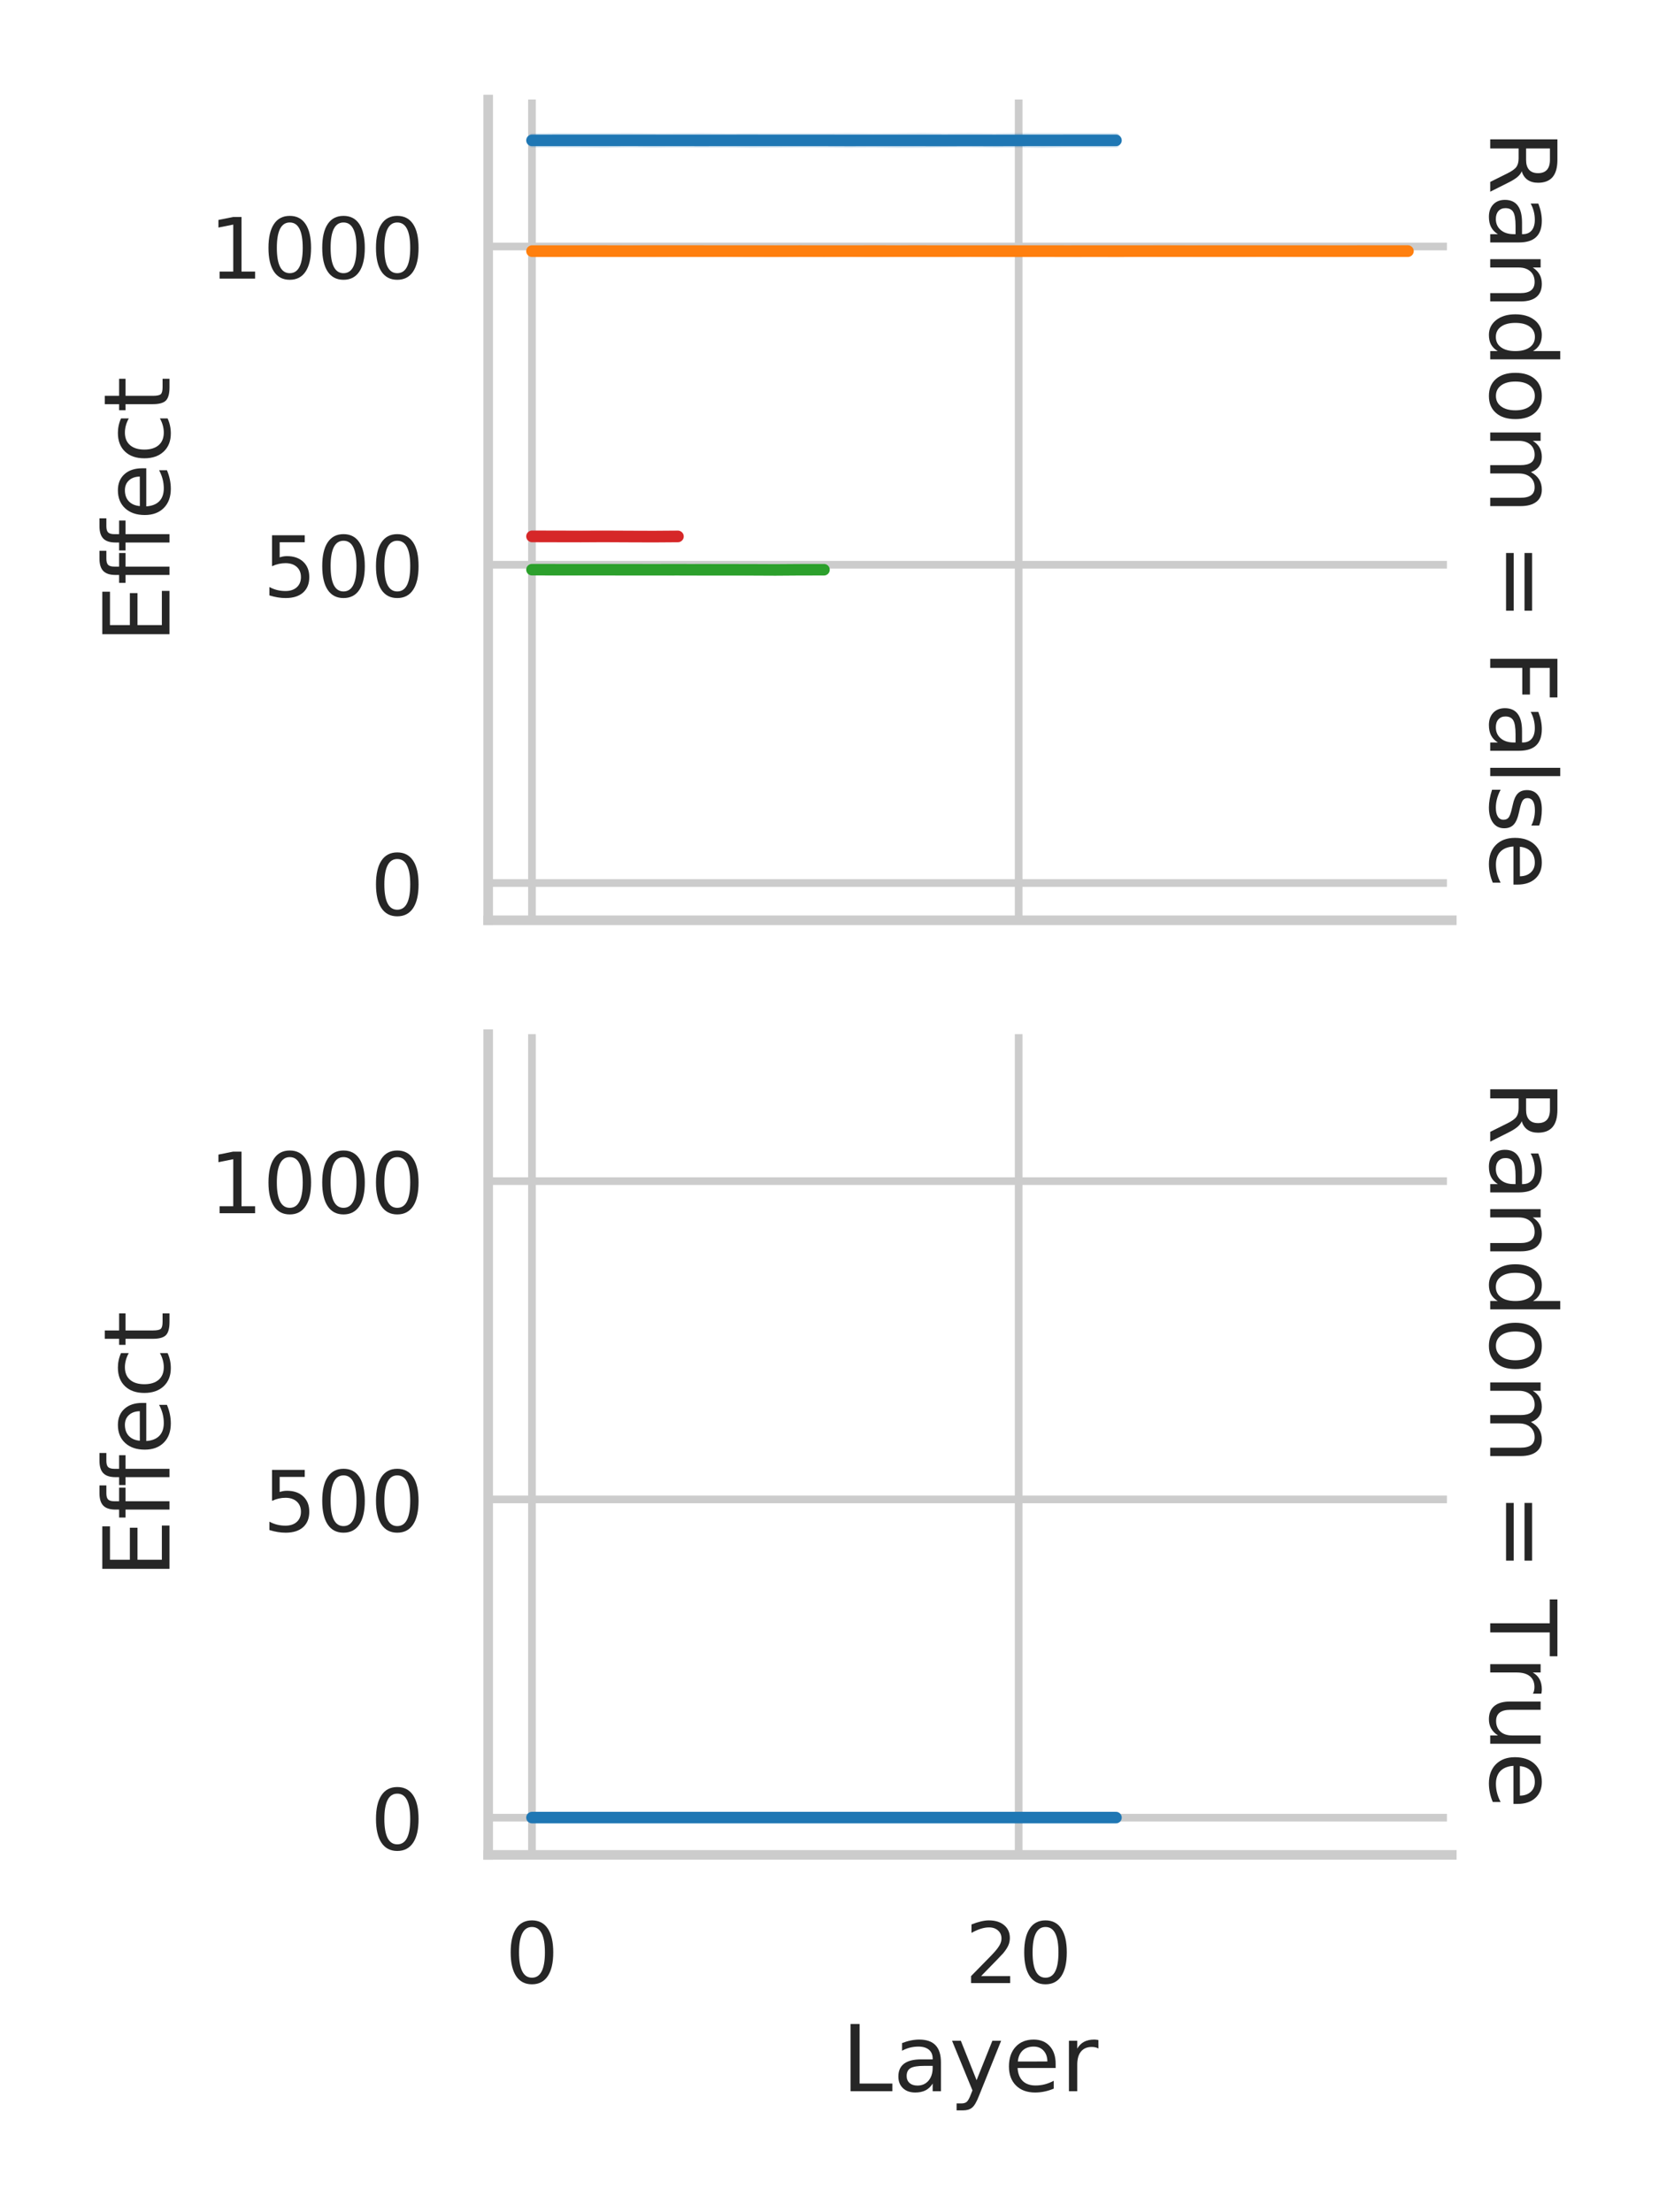 <?xml version="1.0" encoding="utf-8" standalone="no"?>
<!DOCTYPE svg PUBLIC "-//W3C//DTD SVG 1.1//EN"
  "http://www.w3.org/Graphics/SVG/1.1/DTD/svg11.dtd">
<!-- Created with matplotlib (https://matplotlib.org/) -->
<svg height="432pt" version="1.1" viewBox="0 0 324 432" width="324pt" xmlns="http://www.w3.org/2000/svg" xmlns:xlink="http://www.w3.org/1999/xlink">
 <defs>
  <style type="text/css">
*{stroke-linecap:butt;stroke-linejoin:round;}
  </style>
 </defs>
 <g id="figure_1">
  <g id="patch_1">
   <path d="M 0 432 
L 324 432 
L 324 0 
L 0 0 
z
" style="fill:#ffffff;"/>
  </g>
  <g id="axes_1">
   <g id="patch_2">
    <path d="M 95.34 179.705 
L 283.53 179.705 
L 283.53 19.44 
L 95.34 19.44 
z
" style="fill:#ffffff;"/>
   </g>
   <g id="matplotlib.axis_1">
    <g id="xtick_1">
     <g id="line2d_1">
      <path clip-path="url(#p3b18b51174)" d="M 103.894 179.705 
L 103.894 19.44 
" style="fill:none;stroke:#cccccc;stroke-linecap:round;stroke-width:1.5;"/>
     </g>
    </g>
    <g id="xtick_2">
     <g id="line2d_2">
      <path clip-path="url(#p3b18b51174)" d="M 198.94 179.705 
L 198.94 19.44 
" style="fill:none;stroke:#cccccc;stroke-linecap:round;stroke-width:1.5;"/>
     </g>
    </g>
   </g>
   <g id="matplotlib.axis_2">
    <g id="ytick_1">
     <g id="line2d_3">
      <path clip-path="url(#p3b18b51174)" d="M 95.34 172.436 
L 283.53 172.436 
" style="fill:none;stroke:#cccccc;stroke-linecap:round;stroke-width:1.5;"/>
     </g>
     <g id="text_1">
      <!-- 0 -->
      <defs>
       <path d="M 31.781 66.406 
Q 24.172 66.406 20.328 58.906 
Q 16.5 51.422 16.5 36.375 
Q 16.5 21.391 20.328 13.891 
Q 24.172 6.391 31.781 6.391 
Q 39.453 6.391 43.281 13.891 
Q 47.125 21.391 47.125 36.375 
Q 47.125 51.422 43.281 58.906 
Q 39.453 66.406 31.781 66.406 
z
M 31.781 74.219 
Q 44.047 74.219 50.516 64.516 
Q 56.984 54.828 56.984 36.375 
Q 56.984 17.969 50.516 8.266 
Q 44.047 -1.422 31.781 -1.422 
Q 19.531 -1.422 13.062 8.266 
Q 6.594 17.969 6.594 36.375 
Q 6.594 54.828 13.062 64.516 
Q 19.531 74.219 31.781 74.219 
z
" id="DejaVuSans-48"/>
      </defs>
      <g style="fill:#262626;" transform="translate(72.342 178.704)scale(0.165 -0.165)">
       <use xlink:href="#DejaVuSans-48"/>
      </g>
     </g>
    </g>
    <g id="ytick_2">
     <g id="line2d_4">
      <path clip-path="url(#p3b18b51174)" d="M 95.34 110.284 
L 283.53 110.284 
" style="fill:none;stroke:#cccccc;stroke-linecap:round;stroke-width:1.5;"/>
     </g>
     <g id="text_2">
      <!-- 500 -->
      <defs>
       <path d="M 10.797 72.906 
L 49.516 72.906 
L 49.516 64.594 
L 19.828 64.594 
L 19.828 46.734 
Q 21.969 47.469 24.109 47.828 
Q 26.266 48.188 28.422 48.188 
Q 40.625 48.188 47.75 41.5 
Q 54.891 34.812 54.891 23.391 
Q 54.891 11.625 47.562 5.094 
Q 40.234 -1.422 26.906 -1.422 
Q 22.312 -1.422 17.547 -0.641 
Q 12.797 0.141 7.719 1.703 
L 7.719 11.625 
Q 12.109 9.234 16.797 8.062 
Q 21.484 6.891 26.703 6.891 
Q 35.156 6.891 40.078 11.328 
Q 45.016 15.766 45.016 23.391 
Q 45.016 31 40.078 35.438 
Q 35.156 39.891 26.703 39.891 
Q 22.75 39.891 18.812 39.016 
Q 14.891 38.141 10.797 36.281 
z
" id="DejaVuSans-53"/>
      </defs>
      <g style="fill:#262626;" transform="translate(51.346 116.553)scale(0.165 -0.165)">
       <use xlink:href="#DejaVuSans-53"/>
       <use x="63.623" xlink:href="#DejaVuSans-48"/>
       <use x="127.246" xlink:href="#DejaVuSans-48"/>
      </g>
     </g>
    </g>
    <g id="ytick_3">
     <g id="line2d_5">
      <path clip-path="url(#p3b18b51174)" d="M 95.34 48.133 
L 283.53 48.133 
" style="fill:none;stroke:#cccccc;stroke-linecap:round;stroke-width:1.5;"/>
     </g>
     <g id="text_3">
      <!-- 1000 -->
      <defs>
       <path d="M 12.406 8.297 
L 28.516 8.297 
L 28.516 63.922 
L 10.984 60.406 
L 10.984 69.391 
L 28.422 72.906 
L 38.281 72.906 
L 38.281 8.297 
L 54.391 8.297 
L 54.391 0 
L 12.406 0 
z
" id="DejaVuSans-49"/>
      </defs>
      <g style="fill:#262626;" transform="translate(40.847 54.402)scale(0.165 -0.165)">
       <use xlink:href="#DejaVuSans-49"/>
       <use x="63.623" xlink:href="#DejaVuSans-48"/>
       <use x="127.246" xlink:href="#DejaVuSans-48"/>
       <use x="190.869" xlink:href="#DejaVuSans-48"/>
      </g>
     </g>
    </g>
    <g id="text_4">
     <!-- Effect -->
     <defs>
      <path d="M 9.812 72.906 
L 55.906 72.906 
L 55.906 64.594 
L 19.672 64.594 
L 19.672 43.016 
L 54.391 43.016 
L 54.391 34.719 
L 19.672 34.719 
L 19.672 8.297 
L 56.781 8.297 
L 56.781 0 
L 9.812 0 
z
" id="DejaVuSans-69"/>
      <path d="M 37.109 75.984 
L 37.109 68.5 
L 28.516 68.5 
Q 23.688 68.5 21.797 66.547 
Q 19.922 64.594 19.922 59.516 
L 19.922 54.688 
L 34.719 54.688 
L 34.719 47.703 
L 19.922 47.703 
L 19.922 0 
L 10.891 0 
L 10.891 47.703 
L 2.297 47.703 
L 2.297 54.688 
L 10.891 54.688 
L 10.891 58.5 
Q 10.891 67.625 15.141 71.797 
Q 19.391 75.984 28.609 75.984 
z
" id="DejaVuSans-102"/>
      <path d="M 56.203 29.594 
L 56.203 25.203 
L 14.891 25.203 
Q 15.484 15.922 20.484 11.062 
Q 25.484 6.203 34.422 6.203 
Q 39.594 6.203 44.453 7.469 
Q 49.312 8.734 54.109 11.281 
L 54.109 2.781 
Q 49.266 0.734 44.188 -0.344 
Q 39.109 -1.422 33.891 -1.422 
Q 20.797 -1.422 13.156 6.188 
Q 5.516 13.812 5.516 26.812 
Q 5.516 40.234 12.766 48.109 
Q 20.016 56 32.328 56 
Q 43.359 56 49.781 48.891 
Q 56.203 41.797 56.203 29.594 
z
M 47.219 32.234 
Q 47.125 39.594 43.094 43.984 
Q 39.062 48.391 32.422 48.391 
Q 24.906 48.391 20.391 44.141 
Q 15.875 39.891 15.188 32.172 
z
" id="DejaVuSans-101"/>
      <path d="M 48.781 52.594 
L 48.781 44.188 
Q 44.969 46.297 41.141 47.344 
Q 37.312 48.391 33.406 48.391 
Q 24.656 48.391 19.812 42.844 
Q 14.984 37.312 14.984 27.297 
Q 14.984 17.281 19.812 11.734 
Q 24.656 6.203 33.406 6.203 
Q 37.312 6.203 41.141 7.25 
Q 44.969 8.297 48.781 10.406 
L 48.781 2.094 
Q 45.016 0.344 40.984 -0.531 
Q 36.969 -1.422 32.422 -1.422 
Q 20.062 -1.422 12.781 6.344 
Q 5.516 14.109 5.516 27.297 
Q 5.516 40.672 12.859 48.328 
Q 20.219 56 33.016 56 
Q 37.156 56 41.109 55.141 
Q 45.062 54.297 48.781 52.594 
z
" id="DejaVuSans-99"/>
      <path d="M 18.312 70.219 
L 18.312 54.688 
L 36.812 54.688 
L 36.812 47.703 
L 18.312 47.703 
L 18.312 18.016 
Q 18.312 11.328 20.141 9.422 
Q 21.969 7.516 27.594 7.516 
L 36.812 7.516 
L 36.812 0 
L 27.594 0 
Q 17.188 0 13.234 3.875 
Q 9.281 7.766 9.281 18.016 
L 9.281 47.703 
L 2.688 47.703 
L 2.688 54.688 
L 9.281 54.688 
L 9.281 70.219 
z
" id="DejaVuSans-116"/>
     </defs>
     <g style="fill:#262626;" transform="translate(33.104 125.611)rotate(-90)scale(0.18 -0.18)">
      <use xlink:href="#DejaVuSans-69"/>
      <use x="63.184" xlink:href="#DejaVuSans-102"/>
      <use x="98.389" xlink:href="#DejaVuSans-102"/>
      <use x="133.594" xlink:href="#DejaVuSans-101"/>
      <use x="195.117" xlink:href="#DejaVuSans-99"/>
      <use x="250.098" xlink:href="#DejaVuSans-116"/>
     </g>
    </g>
   </g>
   <g id="PolyCollection_1">
    <defs>
     <path d="M 103.894 -405.197 
L 103.894 -403.956 
L 108.646 -403.968 
L 113.399 -403.941 
L 118.151 -403.904 
L 122.903 -403.973 
L 127.655 -403.914 
L 132.408 -403.967 
L 137.16 -403.933 
L 141.912 -403.962 
L 146.665 -403.909 
L 151.417 -403.927 
L 156.169 -403.969 
L 160.921 -403.95 
L 165.674 -403.907 
L 170.426 -403.94 
L 175.178 -403.885 
L 179.931 -403.901 
L 184.683 -403.982 
L 189.435 -403.989 
L 194.187 -403.927 
L 198.94 -403.946 
L 203.692 -403.882 
L 208.444 -403.959 
L 213.196 -403.96 
L 217.949 -403.952 
L 217.949 -405.256 
L 217.949 -405.256 
L 213.196 -405.255 
L 208.444 -405.256 
L 203.692 -405.262 
L 198.94 -405.268 
L 194.187 -405.211 
L 189.435 -405.253 
L 184.683 -405.219 
L 179.931 -405.275 
L 175.178 -405.229 
L 170.426 -405.203 
L 165.674 -405.255 
L 160.921 -405.218 
L 156.169 -405.225 
L 151.417 -405.227 
L 146.665 -405.224 
L 141.912 -405.193 
L 137.16 -405.254 
L 132.408 -405.237 
L 127.655 -405.206 
L 122.903 -405.264 
L 118.151 -405.243 
L 113.399 -405.224 
L 108.646 -405.251 
L 103.894 -405.197 
z
" id="m553493c214" style="stroke:#1f77b4;stroke-opacity:0.2;stroke-width:1.5;"/>
    </defs>
    <g clip-path="url(#p3b18b51174)">
     <use style="fill:#1f77b4;fill-opacity:0.2;stroke:#1f77b4;stroke-opacity:0.2;stroke-width:1.5;" x="0" xlink:href="#m553493c214" y="432"/>
    </g>
   </g>
   <g id="PolyCollection_2">
    <defs>
     <path d="M 103.894 -383.384 
L 103.894 -382.507 
L 108.646 -382.494 
L 113.399 -382.541 
L 118.151 -382.508 
L 122.903 -382.501 
L 127.655 -382.484 
L 132.408 -382.518 
L 137.16 -382.511 
L 141.912 -382.532 
L 146.665 -382.492 
L 151.417 -382.482 
L 156.169 -382.524 
L 160.921 -382.503 
L 165.674 -382.538 
L 170.426 -382.489 
L 175.178 -382.526 
L 179.931 -382.52 
L 184.683 -382.506 
L 189.435 -382.548 
L 194.187 -382.503 
L 198.94 -382.491 
L 203.692 -382.515 
L 208.444 -382.507 
L 213.196 -382.496 
L 217.949 -382.498 
L 222.701 -382.545 
L 227.453 -382.523 
L 232.206 -382.522 
L 236.958 -382.515 
L 241.71 -382.518 
L 246.462 -382.556 
L 251.215 -382.542 
L 255.967 -382.528 
L 260.719 -382.511 
L 265.472 -382.529 
L 270.224 -382.51 
L 274.976 -382.521 
L 274.976 -383.417 
L 274.976 -383.417 
L 270.224 -383.358 
L 265.472 -383.399 
L 260.719 -383.377 
L 255.967 -383.416 
L 251.215 -383.392 
L 246.462 -383.412 
L 241.71 -383.426 
L 236.958 -383.421 
L 232.206 -383.372 
L 227.453 -383.467 
L 222.701 -383.412 
L 217.949 -383.411 
L 213.196 -383.397 
L 208.444 -383.404 
L 203.692 -383.398 
L 198.94 -383.389 
L 194.187 -383.397 
L 189.435 -383.374 
L 184.683 -383.394 
L 179.931 -383.408 
L 175.178 -383.386 
L 170.426 -383.419 
L 165.674 -383.398 
L 160.921 -383.39 
L 156.169 -383.412 
L 151.417 -383.388 
L 146.665 -383.427 
L 141.912 -383.409 
L 137.16 -383.404 
L 132.408 -383.412 
L 127.655 -383.427 
L 122.903 -383.384 
L 118.151 -383.401 
L 113.399 -383.39 
L 108.646 -383.388 
L 103.894 -383.384 
z
" id="m5a8586a832" style="stroke:#ff7f0e;stroke-opacity:0.2;stroke-width:1.5;"/>
    </defs>
    <g clip-path="url(#p3b18b51174)">
     <use style="fill:#ff7f0e;fill-opacity:0.2;stroke:#ff7f0e;stroke-opacity:0.2;stroke-width:1.5;" x="0" xlink:href="#m5a8586a832" y="432"/>
    </g>
   </g>
   <g id="PolyCollection_3">
    <defs>
     <path d="M 103.894 -321.106 
L 103.894 -320.404 
L 108.646 -320.358 
L 113.399 -320.376 
L 118.151 -320.402 
L 122.903 -320.394 
L 127.655 -320.406 
L 132.408 -320.364 
L 137.16 -320.377 
L 141.912 -320.392 
L 146.665 -320.367 
L 151.417 -320.34 
L 156.169 -320.397 
L 160.921 -320.371 
L 160.921 -321.081 
L 160.921 -321.081 
L 156.169 -321.092 
L 151.417 -321.08 
L 146.665 -321.08 
L 141.912 -321.095 
L 137.16 -321.109 
L 132.408 -321.089 
L 127.655 -321.054 
L 122.903 -321.071 
L 118.151 -321.118 
L 113.399 -321.107 
L 108.646 -321.104 
L 103.894 -321.106 
z
" id="m8fd900b784" style="stroke:#2ca02c;stroke-opacity:0.2;stroke-width:1.5;"/>
    </defs>
    <g clip-path="url(#p3b18b51174)">
     <use style="fill:#2ca02c;fill-opacity:0.2;stroke:#2ca02c;stroke-opacity:0.2;stroke-width:1.5;" x="0" xlink:href="#m8fd900b784" y="432"/>
    </g>
   </g>
   <g id="PolyCollection_4">
    <defs>
     <path d="M 103.894 -327.724 
L 103.894 -326.782 
L 108.646 -326.787 
L 113.399 -326.792 
L 118.151 -326.819 
L 122.903 -326.804 
L 127.655 -326.775 
L 132.408 -326.812 
L 132.408 -327.692 
L 132.408 -327.692 
L 127.655 -327.665 
L 122.903 -327.672 
L 118.151 -327.73 
L 113.399 -327.654 
L 108.646 -327.721 
L 103.894 -327.724 
z
" id="mfac2279a91" style="stroke:#d62728;stroke-opacity:0.2;stroke-width:1.5;"/>
    </defs>
    <g clip-path="url(#p3b18b51174)">
     <use style="fill:#d62728;fill-opacity:0.2;stroke:#d62728;stroke-opacity:0.2;stroke-width:1.5;" x="0" xlink:href="#mfac2279a91" y="432"/>
    </g>
   </g>
   <g id="line2d_6">
    <path clip-path="url(#p3b18b51174)" d="M 103.894 27.413 
L 108.646 27.412 
L 113.399 27.411 
L 118.151 27.412 
L 122.903 27.407 
L 127.655 27.412 
L 132.408 27.414 
L 137.16 27.419 
L 141.912 27.413 
L 146.665 27.411 
L 151.417 27.415 
L 156.169 27.416 
L 160.921 27.415 
L 165.674 27.428 
L 170.426 27.421 
L 175.178 27.424 
L 179.931 27.425 
L 184.683 27.43 
L 189.435 27.421 
L 194.187 27.43 
L 198.94 27.419 
L 203.692 27.413 
L 208.444 27.412 
L 213.196 27.41 
L 217.949 27.411 
" style="fill:none;stroke:#1f77b4;stroke-linecap:round;stroke-width:2.25;"/>
   </g>
   <g id="line2d_7">
    <path clip-path="url(#p3b18b51174)" d="M 103.894 49.039 
L 108.646 49.041 
L 113.399 49.038 
L 118.151 49.038 
L 122.903 49.039 
L 127.655 49.037 
L 132.408 49.038 
L 137.16 49.038 
L 141.912 49.04 
L 146.665 49.041 
L 151.417 49.04 
L 156.169 49.038 
L 160.921 49.039 
L 165.674 49.04 
L 170.426 49.037 
L 175.178 49.039 
L 179.931 49.037 
L 184.683 49.042 
L 189.435 49.04 
L 194.187 49.042 
L 198.94 49.042 
L 203.692 49.039 
L 208.444 49.048 
L 213.196 49.04 
L 217.949 49.045 
L 222.701 49.04 
L 227.453 49.039 
L 232.206 49.04 
L 236.958 49.04 
L 241.71 49.041 
L 246.462 49.04 
L 251.215 49.042 
L 255.967 49.04 
L 260.719 49.039 
L 265.472 49.038 
L 270.224 49.038 
L 274.976 49.038 
" style="fill:none;stroke:#ff7f0e;stroke-linecap:round;stroke-width:2.25;"/>
   </g>
   <g id="line2d_8">
    <path clip-path="url(#p3b18b51174)" d="M 103.894 111.247 
L 108.646 111.255 
L 113.399 111.259 
L 118.151 111.259 
L 122.903 111.261 
L 127.655 111.265 
L 132.408 111.259 
L 137.16 111.271 
L 141.912 111.269 
L 146.665 111.275 
L 151.417 111.296 
L 156.169 111.263 
L 160.921 111.257 
" style="fill:none;stroke:#2ca02c;stroke-linecap:round;stroke-width:2.25;"/>
   </g>
   <g id="line2d_9">
    <path clip-path="url(#p3b18b51174)" d="M 103.894 104.742 
L 108.646 104.754 
L 113.399 104.763 
L 118.151 104.749 
L 122.903 104.772 
L 127.655 104.787 
L 132.408 104.754 
" style="fill:none;stroke:#d62728;stroke-linecap:round;stroke-width:2.25;"/>
   </g>
   <g id="patch_3">
    <path d="M 95.34 179.705 
L 95.34 19.44 
" style="fill:none;stroke:#cccccc;stroke-linecap:square;stroke-linejoin:miter;stroke-width:1.875;"/>
   </g>
   <g id="patch_4">
    <path d="M 95.34 179.705 
L 283.53 179.705 
" style="fill:none;stroke:#cccccc;stroke-linecap:square;stroke-linejoin:miter;stroke-width:1.875;"/>
   </g>
   <g id="text_5">
    <g id="patch_5">
     <path d="M 283.334 21.488 
L 283.334 177.657 
L 308.675 177.657 
L 308.675 21.488 
z
" style="fill:#ffffff;stroke:#ffffff;stroke-linejoin:miter;stroke-width:1.5;"/>
    </g>
    <!-- Random = False -->
    <defs>
     <path d="M 44.391 34.188 
Q 47.562 33.109 50.562 29.594 
Q 53.562 26.078 56.594 19.922 
L 66.609 0 
L 56 0 
L 46.688 18.703 
Q 43.062 26.031 39.672 28.422 
Q 36.281 30.812 30.422 30.812 
L 19.672 30.812 
L 19.672 0 
L 9.812 0 
L 9.812 72.906 
L 32.078 72.906 
Q 44.578 72.906 50.734 67.672 
Q 56.891 62.453 56.891 51.906 
Q 56.891 45.016 53.688 40.469 
Q 50.484 35.938 44.391 34.188 
z
M 19.672 64.797 
L 19.672 38.922 
L 32.078 38.922 
Q 39.203 38.922 42.844 42.219 
Q 46.484 45.516 46.484 51.906 
Q 46.484 58.297 42.844 61.547 
Q 39.203 64.797 32.078 64.797 
z
" id="DejaVuSans-82"/>
     <path d="M 34.281 27.484 
Q 23.391 27.484 19.188 25 
Q 14.984 22.516 14.984 16.5 
Q 14.984 11.719 18.141 8.906 
Q 21.297 6.109 26.703 6.109 
Q 34.188 6.109 38.703 11.406 
Q 43.219 16.703 43.219 25.484 
L 43.219 27.484 
z
M 52.203 31.203 
L 52.203 0 
L 43.219 0 
L 43.219 8.297 
Q 40.141 3.328 35.547 0.953 
Q 30.953 -1.422 24.312 -1.422 
Q 15.922 -1.422 10.953 3.297 
Q 6 8.016 6 15.922 
Q 6 25.141 12.172 29.828 
Q 18.359 34.516 30.609 34.516 
L 43.219 34.516 
L 43.219 35.406 
Q 43.219 41.609 39.141 45 
Q 35.062 48.391 27.688 48.391 
Q 23 48.391 18.547 47.266 
Q 14.109 46.141 10.016 43.891 
L 10.016 52.203 
Q 14.938 54.109 19.578 55.047 
Q 24.219 56 28.609 56 
Q 40.484 56 46.344 49.844 
Q 52.203 43.703 52.203 31.203 
z
" id="DejaVuSans-97"/>
     <path d="M 54.891 33.016 
L 54.891 0 
L 45.906 0 
L 45.906 32.719 
Q 45.906 40.484 42.875 44.328 
Q 39.844 48.188 33.797 48.188 
Q 26.516 48.188 22.312 43.547 
Q 18.109 38.922 18.109 30.906 
L 18.109 0 
L 9.078 0 
L 9.078 54.688 
L 18.109 54.688 
L 18.109 46.188 
Q 21.344 51.125 25.703 53.562 
Q 30.078 56 35.797 56 
Q 45.219 56 50.047 50.172 
Q 54.891 44.344 54.891 33.016 
z
" id="DejaVuSans-110"/>
     <path d="M 45.406 46.391 
L 45.406 75.984 
L 54.391 75.984 
L 54.391 0 
L 45.406 0 
L 45.406 8.203 
Q 42.578 3.328 38.25 0.953 
Q 33.938 -1.422 27.875 -1.422 
Q 17.969 -1.422 11.734 6.484 
Q 5.516 14.406 5.516 27.297 
Q 5.516 40.188 11.734 48.094 
Q 17.969 56 27.875 56 
Q 33.938 56 38.25 53.625 
Q 42.578 51.266 45.406 46.391 
z
M 14.797 27.297 
Q 14.797 17.391 18.875 11.75 
Q 22.953 6.109 30.078 6.109 
Q 37.203 6.109 41.297 11.75 
Q 45.406 17.391 45.406 27.297 
Q 45.406 37.203 41.297 42.844 
Q 37.203 48.484 30.078 48.484 
Q 22.953 48.484 18.875 42.844 
Q 14.797 37.203 14.797 27.297 
z
" id="DejaVuSans-100"/>
     <path d="M 30.609 48.391 
Q 23.391 48.391 19.188 42.75 
Q 14.984 37.109 14.984 27.297 
Q 14.984 17.484 19.156 11.844 
Q 23.344 6.203 30.609 6.203 
Q 37.797 6.203 41.984 11.859 
Q 46.188 17.531 46.188 27.297 
Q 46.188 37.016 41.984 42.703 
Q 37.797 48.391 30.609 48.391 
z
M 30.609 56 
Q 42.328 56 49.016 48.375 
Q 55.719 40.766 55.719 27.297 
Q 55.719 13.875 49.016 6.219 
Q 42.328 -1.422 30.609 -1.422 
Q 18.844 -1.422 12.172 6.219 
Q 5.516 13.875 5.516 27.297 
Q 5.516 40.766 12.172 48.375 
Q 18.844 56 30.609 56 
z
" id="DejaVuSans-111"/>
     <path d="M 52 44.188 
Q 55.375 50.25 60.062 53.125 
Q 64.75 56 71.094 56 
Q 79.641 56 84.281 50.016 
Q 88.922 44.047 88.922 33.016 
L 88.922 0 
L 79.891 0 
L 79.891 32.719 
Q 79.891 40.578 77.094 44.375 
Q 74.312 48.188 68.609 48.188 
Q 61.625 48.188 57.562 43.547 
Q 53.516 38.922 53.516 30.906 
L 53.516 0 
L 44.484 0 
L 44.484 32.719 
Q 44.484 40.625 41.703 44.406 
Q 38.922 48.188 33.109 48.188 
Q 26.219 48.188 22.156 43.531 
Q 18.109 38.875 18.109 30.906 
L 18.109 0 
L 9.078 0 
L 9.078 54.688 
L 18.109 54.688 
L 18.109 46.188 
Q 21.188 51.219 25.484 53.609 
Q 29.781 56 35.688 56 
Q 41.656 56 45.828 52.969 
Q 50 49.953 52 44.188 
z
" id="DejaVuSans-109"/>
     <path id="DejaVuSans-32"/>
     <path d="M 10.594 45.406 
L 73.188 45.406 
L 73.188 37.203 
L 10.594 37.203 
z
M 10.594 25.484 
L 73.188 25.484 
L 73.188 17.188 
L 10.594 17.188 
z
" id="DejaVuSans-61"/>
     <path d="M 9.812 72.906 
L 51.703 72.906 
L 51.703 64.594 
L 19.672 64.594 
L 19.672 43.109 
L 48.578 43.109 
L 48.578 34.812 
L 19.672 34.812 
L 19.672 0 
L 9.812 0 
z
" id="DejaVuSans-70"/>
     <path d="M 9.422 75.984 
L 18.406 75.984 
L 18.406 0 
L 9.422 0 
z
" id="DejaVuSans-108"/>
     <path d="M 44.281 53.078 
L 44.281 44.578 
Q 40.484 46.531 36.375 47.5 
Q 32.281 48.484 27.875 48.484 
Q 21.188 48.484 17.844 46.438 
Q 14.5 44.391 14.5 40.281 
Q 14.5 37.156 16.891 35.375 
Q 19.281 33.594 26.516 31.984 
L 29.594 31.297 
Q 39.156 29.25 43.188 25.516 
Q 47.219 21.781 47.219 15.094 
Q 47.219 7.469 41.188 3.016 
Q 35.156 -1.422 24.609 -1.422 
Q 20.219 -1.422 15.453 -0.562 
Q 10.688 0.297 5.422 2 
L 5.422 11.281 
Q 10.406 8.688 15.234 7.391 
Q 20.062 6.109 24.812 6.109 
Q 31.156 6.109 34.562 8.281 
Q 37.984 10.453 37.984 14.406 
Q 37.984 18.062 35.516 20.016 
Q 33.062 21.969 24.703 23.781 
L 21.578 24.516 
Q 13.234 26.266 9.516 29.906 
Q 5.812 33.547 5.812 39.891 
Q 5.812 47.609 11.281 51.797 
Q 16.75 56 26.812 56 
Q 31.781 56 36.172 55.266 
Q 40.578 54.547 44.281 53.078 
z
" id="DejaVuSans-115"/>
    </defs>
    <g style="fill:#262626;" transform="translate(291.037 25.448)rotate(-270)scale(0.18 -0.18)">
     <use xlink:href="#DejaVuSans-82"/>
     <use x="69.451" xlink:href="#DejaVuSans-97"/>
     <use x="130.73" xlink:href="#DejaVuSans-110"/>
     <use x="194.109" xlink:href="#DejaVuSans-100"/>
     <use x="257.586" xlink:href="#DejaVuSans-111"/>
     <use x="318.768" xlink:href="#DejaVuSans-109"/>
     <use x="416.18" xlink:href="#DejaVuSans-32"/>
     <use x="447.967" xlink:href="#DejaVuSans-61"/>
     <use x="531.756" xlink:href="#DejaVuSans-32"/>
     <use x="563.543" xlink:href="#DejaVuSans-70"/>
     <use x="620.922" xlink:href="#DejaVuSans-97"/>
     <use x="682.201" xlink:href="#DejaVuSans-108"/>
     <use x="709.984" xlink:href="#DejaVuSans-115"/>
     <use x="762.084" xlink:href="#DejaVuSans-101"/>
    </g>
   </g>
  </g>
  <g id="axes_2">
   <g id="patch_6">
    <path d="M 95.34 362.22 
L 283.53 362.22 
L 283.53 201.955 
L 95.34 201.955 
z
" style="fill:#ffffff;"/>
   </g>
   <g id="matplotlib.axis_3">
    <g id="xtick_3">
     <g id="line2d_10">
      <path clip-path="url(#p541ec5709e)" d="M 103.894 362.22 
L 103.894 201.955 
" style="fill:none;stroke:#cccccc;stroke-linecap:round;stroke-width:1.5;"/>
     </g>
     <g id="text_6">
      <!-- 0 -->
      <g style="fill:#262626;" transform="translate(98.645 387.257)scale(0.165 -0.165)">
       <use xlink:href="#DejaVuSans-48"/>
      </g>
     </g>
    </g>
    <g id="xtick_4">
     <g id="line2d_11">
      <path clip-path="url(#p541ec5709e)" d="M 198.94 362.22 
L 198.94 201.955 
" style="fill:none;stroke:#cccccc;stroke-linecap:round;stroke-width:1.5;"/>
     </g>
     <g id="text_7">
      <!-- 20 -->
      <defs>
       <path d="M 19.188 8.297 
L 53.609 8.297 
L 53.609 0 
L 7.328 0 
L 7.328 8.297 
Q 12.938 14.109 22.625 23.891 
Q 32.328 33.688 34.812 36.531 
Q 39.547 41.844 41.422 45.531 
Q 43.312 49.219 43.312 52.781 
Q 43.312 58.594 39.234 62.25 
Q 35.156 65.922 28.609 65.922 
Q 23.969 65.922 18.812 64.312 
Q 13.672 62.703 7.812 59.422 
L 7.812 69.391 
Q 13.766 71.781 18.938 73 
Q 24.125 74.219 28.422 74.219 
Q 39.75 74.219 46.484 68.547 
Q 53.219 62.891 53.219 53.422 
Q 53.219 48.922 51.531 44.891 
Q 49.859 40.875 45.406 35.406 
Q 44.188 33.984 37.641 27.219 
Q 31.109 20.453 19.188 8.297 
z
" id="DejaVuSans-50"/>
      </defs>
      <g style="fill:#262626;" transform="translate(188.442 387.257)scale(0.165 -0.165)">
       <use xlink:href="#DejaVuSans-50"/>
       <use x="63.623" xlink:href="#DejaVuSans-48"/>
      </g>
     </g>
    </g>
    <g id="text_8">
     <!-- Layer -->
     <defs>
      <path d="M 9.812 72.906 
L 19.672 72.906 
L 19.672 8.297 
L 55.172 8.297 
L 55.172 0 
L 9.812 0 
z
" id="DejaVuSans-76"/>
      <path d="M 32.172 -5.078 
Q 28.375 -14.844 24.75 -17.812 
Q 21.141 -20.797 15.094 -20.797 
L 7.906 -20.797 
L 7.906 -13.281 
L 13.188 -13.281 
Q 16.891 -13.281 18.938 -11.516 
Q 21 -9.766 23.484 -3.219 
L 25.094 0.875 
L 2.984 54.688 
L 12.5 54.688 
L 29.594 11.922 
L 46.688 54.688 
L 56.203 54.688 
z
" id="DejaVuSans-121"/>
      <path d="M 41.109 46.297 
Q 39.594 47.172 37.812 47.578 
Q 36.031 48 33.891 48 
Q 26.266 48 22.188 43.047 
Q 18.109 38.094 18.109 28.812 
L 18.109 0 
L 9.078 0 
L 9.078 54.688 
L 18.109 54.688 
L 18.109 46.188 
Q 20.953 51.172 25.484 53.578 
Q 30.031 56 36.531 56 
Q 37.453 56 38.578 55.875 
Q 39.703 55.766 41.062 55.516 
z
" id="DejaVuSans-114"/>
     </defs>
     <g style="fill:#262626;" transform="translate(164.341 408.366)scale(0.18 -0.18)">
      <use xlink:href="#DejaVuSans-76"/>
      <use x="55.713" xlink:href="#DejaVuSans-97"/>
      <use x="116.992" xlink:href="#DejaVuSans-121"/>
      <use x="176.172" xlink:href="#DejaVuSans-101"/>
      <use x="237.695" xlink:href="#DejaVuSans-114"/>
     </g>
    </g>
   </g>
   <g id="matplotlib.axis_4">
    <g id="ytick_4">
     <g id="line2d_12">
      <path clip-path="url(#p541ec5709e)" d="M 95.34 354.951 
L 283.53 354.951 
" style="fill:none;stroke:#cccccc;stroke-linecap:round;stroke-width:1.5;"/>
     </g>
     <g id="text_9">
      <!-- 0 -->
      <g style="fill:#262626;" transform="translate(72.342 361.219)scale(0.165 -0.165)">
       <use xlink:href="#DejaVuSans-48"/>
      </g>
     </g>
    </g>
    <g id="ytick_5">
     <g id="line2d_13">
      <path clip-path="url(#p541ec5709e)" d="M 95.34 292.799 
L 283.53 292.799 
" style="fill:none;stroke:#cccccc;stroke-linecap:round;stroke-width:1.5;"/>
     </g>
     <g id="text_10">
      <!-- 500 -->
      <g style="fill:#262626;" transform="translate(51.346 299.068)scale(0.165 -0.165)">
       <use xlink:href="#DejaVuSans-53"/>
       <use x="63.623" xlink:href="#DejaVuSans-48"/>
       <use x="127.246" xlink:href="#DejaVuSans-48"/>
      </g>
     </g>
    </g>
    <g id="ytick_6">
     <g id="line2d_14">
      <path clip-path="url(#p541ec5709e)" d="M 95.34 230.648 
L 283.53 230.648 
" style="fill:none;stroke:#cccccc;stroke-linecap:round;stroke-width:1.5;"/>
     </g>
     <g id="text_11">
      <!-- 1000 -->
      <g style="fill:#262626;" transform="translate(40.847 236.917)scale(0.165 -0.165)">
       <use xlink:href="#DejaVuSans-49"/>
       <use x="63.623" xlink:href="#DejaVuSans-48"/>
       <use x="127.246" xlink:href="#DejaVuSans-48"/>
       <use x="190.869" xlink:href="#DejaVuSans-48"/>
      </g>
     </g>
    </g>
    <g id="text_12">
     <!-- Effect -->
     <g style="fill:#262626;" transform="translate(33.104 308.126)rotate(-90)scale(0.18 -0.18)">
      <use xlink:href="#DejaVuSans-69"/>
      <use x="63.184" xlink:href="#DejaVuSans-102"/>
      <use x="98.389" xlink:href="#DejaVuSans-102"/>
      <use x="133.594" xlink:href="#DejaVuSans-101"/>
      <use x="195.117" xlink:href="#DejaVuSans-99"/>
      <use x="250.098" xlink:href="#DejaVuSans-116"/>
     </g>
    </g>
   </g>
   <g id="PolyCollection_5">
    <defs>
     <path d="M 103.894 -77.065 
L 103.894 -77.065 
L 108.646 -77.065 
L 113.399 -77.065 
L 118.151 -77.065 
L 122.903 -77.065 
L 127.655 -77.065 
L 132.408 -77.065 
L 137.16 -77.065 
L 141.912 -77.065 
L 146.665 -77.065 
L 151.417 -77.065 
L 156.169 -77.065 
L 160.921 -77.065 
L 165.674 -77.065 
L 170.426 -77.065 
L 175.178 -77.065 
L 179.931 -77.065 
L 184.683 -77.065 
L 189.435 -77.065 
L 194.187 -77.065 
L 198.94 -77.065 
L 203.692 -77.065 
L 208.444 -77.065 
L 213.196 -77.065 
L 217.949 -77.065 
L 217.949 -77.065 
L 217.949 -77.065 
L 213.196 -77.065 
L 208.444 -77.065 
L 203.692 -77.065 
L 198.94 -77.065 
L 194.187 -77.065 
L 189.435 -77.065 
L 184.683 -77.065 
L 179.931 -77.065 
L 175.178 -77.065 
L 170.426 -77.065 
L 165.674 -77.065 
L 160.921 -77.065 
L 156.169 -77.065 
L 151.417 -77.065 
L 146.665 -77.065 
L 141.912 -77.065 
L 137.16 -77.065 
L 132.408 -77.065 
L 127.655 -77.065 
L 122.903 -77.065 
L 118.151 -77.065 
L 113.399 -77.065 
L 108.646 -77.065 
L 103.894 -77.065 
z
" id="md33352779d" style="stroke:#1f77b4;stroke-opacity:0.2;stroke-width:1.5;"/>
    </defs>
    <g clip-path="url(#p541ec5709e)">
     <use style="fill:#1f77b4;fill-opacity:0.2;stroke:#1f77b4;stroke-opacity:0.2;stroke-width:1.5;" x="0" xlink:href="#md33352779d" y="432"/>
    </g>
   </g>
   <g id="line2d_15">
    <path clip-path="url(#p541ec5709e)" d="M 103.894 354.935 
L 108.646 354.935 
L 113.399 354.935 
L 118.151 354.935 
L 122.903 354.935 
L 127.655 354.935 
L 132.408 354.935 
L 137.16 354.935 
L 141.912 354.935 
L 146.665 354.935 
L 151.417 354.935 
L 156.169 354.935 
L 160.921 354.935 
L 165.674 354.935 
L 170.426 354.935 
L 175.178 354.935 
L 179.931 354.935 
L 184.683 354.935 
L 189.435 354.935 
L 194.187 354.935 
L 198.94 354.935 
L 203.692 354.935 
L 208.444 354.935 
L 213.196 354.935 
L 217.949 354.935 
" style="fill:none;stroke:#1f77b4;stroke-linecap:round;stroke-width:2.25;"/>
   </g>
   <g id="patch_7">
    <path d="M 95.34 362.22 
L 95.34 201.955 
" style="fill:none;stroke:#cccccc;stroke-linecap:square;stroke-linejoin:miter;stroke-width:1.875;"/>
   </g>
   <g id="patch_8">
    <path d="M 95.34 362.22 
L 283.53 362.22 
" style="fill:none;stroke:#cccccc;stroke-linecap:square;stroke-linejoin:miter;stroke-width:1.875;"/>
   </g>
   <g id="text_13">
    <g id="patch_9">
     <path d="M 283.334 206.99 
L 283.334 357.185 
L 308.675 357.185 
L 308.675 206.99 
z
" style="fill:#ffffff;stroke:#ffffff;stroke-linejoin:miter;stroke-width:1.5;"/>
    </g>
    <!-- Random = True -->
    <defs>
     <path d="M -0.297 72.906 
L 61.375 72.906 
L 61.375 64.594 
L 35.5 64.594 
L 35.5 0 
L 25.594 0 
L 25.594 64.594 
L -0.297 64.594 
z
" id="DejaVuSans-84"/>
     <path d="M 8.5 21.578 
L 8.5 54.688 
L 17.484 54.688 
L 17.484 21.922 
Q 17.484 14.156 20.5 10.266 
Q 23.531 6.391 29.594 6.391 
Q 36.859 6.391 41.078 11.031 
Q 45.312 15.672 45.312 23.688 
L 45.312 54.688 
L 54.297 54.688 
L 54.297 0 
L 45.312 0 
L 45.312 8.406 
Q 42.047 3.422 37.719 1 
Q 33.406 -1.422 27.688 -1.422 
Q 18.266 -1.422 13.375 4.438 
Q 8.5 10.297 8.5 21.578 
z
M 31.109 56 
z
" id="DejaVuSans-117"/>
    </defs>
    <g style="fill:#262626;" transform="translate(291.037 210.95)rotate(-270)scale(0.18 -0.18)">
     <use xlink:href="#DejaVuSans-82"/>
     <use x="69.451" xlink:href="#DejaVuSans-97"/>
     <use x="130.73" xlink:href="#DejaVuSans-110"/>
     <use x="194.109" xlink:href="#DejaVuSans-100"/>
     <use x="257.586" xlink:href="#DejaVuSans-111"/>
     <use x="318.768" xlink:href="#DejaVuSans-109"/>
     <use x="416.18" xlink:href="#DejaVuSans-32"/>
     <use x="447.967" xlink:href="#DejaVuSans-61"/>
     <use x="531.756" xlink:href="#DejaVuSans-32"/>
     <use x="563.543" xlink:href="#DejaVuSans-84"/>
     <use x="624.408" xlink:href="#DejaVuSans-114"/>
     <use x="665.521" xlink:href="#DejaVuSans-117"/>
     <use x="728.9" xlink:href="#DejaVuSans-101"/>
    </g>
   </g>
  </g>
 </g>
 <defs>
  <clipPath id="p3b18b51174">
   <rect height="160.265" width="188.19" x="95.34" y="19.44"/>
  </clipPath>
  <clipPath id="p541ec5709e">
   <rect height="160.265" width="188.19" x="95.34" y="201.955"/>
  </clipPath>
 </defs>
</svg>
